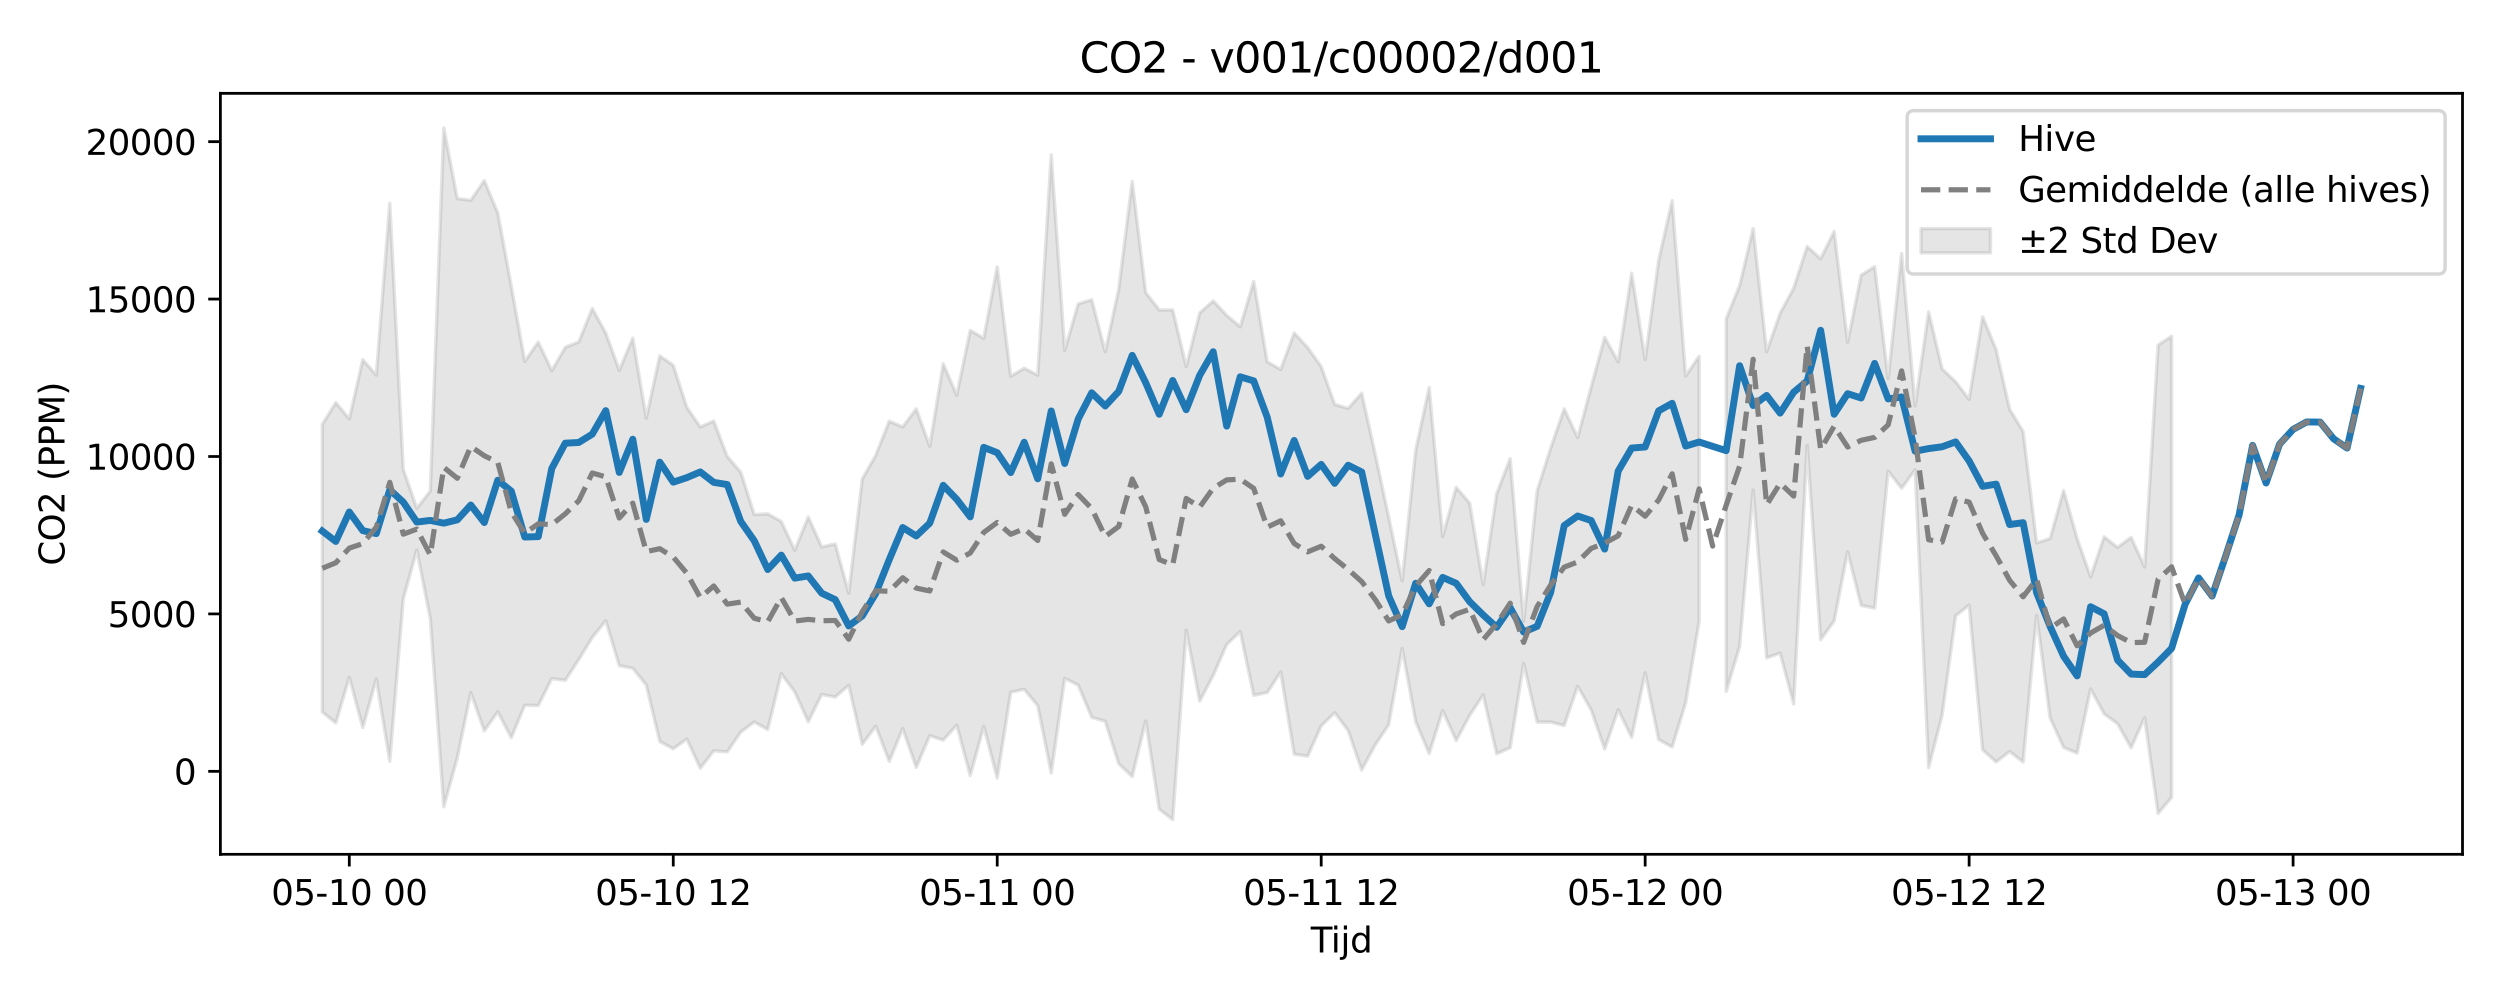 <?xml version="1.0" encoding="utf-8" standalone="no"?>
<!DOCTYPE svg PUBLIC "-//W3C//DTD SVG 1.1//EN"
  "http://www.w3.org/Graphics/SVG/1.1/DTD/svg11.dtd">
<svg xmlns:xlink="http://www.w3.org/1999/xlink" width="720pt" height="288pt" viewBox="0 0 720 288" xmlns="http://www.w3.org/2000/svg" version="1.1">
 <defs>
  <style type="text/css">*{stroke-linejoin: round; stroke-linecap: butt}</style>
 </defs>
 <g id="figure_1">
  <g id="patch_1">
   <path d="M 0 288 
L 720 288 
L 720 0 
L 0 0 
z
" style="fill: #ffffff"/>
  </g>
  <g id="axes_1">
   <g id="patch_2">
    <path d="M 63.47 246.04 
L 709.2 246.04 
L 709.2 26.88 
L 63.47 26.88 
z
" style="fill: #ffffff"/>
   </g>
   <g id="FillBetweenPolyCollection_1">
    <path d="M 92.821 122.245 
L 92.821 205.083 
L 96.709 208.207 
L 100.597 195.099 
L 104.484 209.536 
L 108.372 195.567 
L 112.259 219.257 
L 116.147 172.484 
L 120.035 158.407 
L 123.922 178.207 
L 127.81 232.361 
L 131.697 218.286 
L 135.585 199.471 
L 139.473 210.487 
L 143.36 205.017 
L 147.248 212.468 
L 151.135 203.106 
L 155.023 203.185 
L 158.911 195.447 
L 162.798 195.937 
L 166.686 189.976 
L 170.573 183.624 
L 174.461 178.768 
L 178.349 191.721 
L 182.236 192.463 
L 186.124 197.277 
L 190.011 213.544 
L 193.899 215.665 
L 197.787 212.857 
L 201.674 221.236 
L 205.562 216.265 
L 209.449 216.53 
L 213.337 210.839 
L 217.224 207.939 
L 221.112 210.115 
L 225 194.015 
L 228.887 199.264 
L 232.775 207.871 
L 236.662 200.01 
L 240.55 200.751 
L 244.438 197.375 
L 248.325 214.364 
L 252.213 209.163 
L 256.1 219.271 
L 259.988 209.851 
L 263.876 221.003 
L 267.763 211.886 
L 271.651 213.163 
L 275.538 208.86 
L 279.426 223.368 
L 283.314 209.249 
L 287.201 224.066 
L 291.089 199.365 
L 294.976 198.513 
L 298.864 203.251 
L 302.752 222.628 
L 306.639 195.365 
L 310.527 197.336 
L 314.414 206.604 
L 318.302 207.734 
L 322.19 219.959 
L 326.077 223.66 
L 329.965 207.626 
L 333.852 233.04 
L 337.74 236.078 
L 341.628 181.529 
L 345.515 201.931 
L 349.403 194.546 
L 353.29 185.602 
L 357.178 181.871 
L 361.066 200.253 
L 364.953 199.464 
L 368.841 193.571 
L 372.728 217.199 
L 376.616 217.785 
L 380.504 209.058 
L 384.391 205.268 
L 388.279 210.417 
L 392.166 221.758 
L 396.054 214.565 
L 399.942 208.74 
L 403.829 186.77 
L 407.717 207.835 
L 411.604 217.032 
L 415.492 204.704 
L 419.38 213.286 
L 423.267 206.048 
L 427.155 200.111 
L 431.042 217.102 
L 434.93 215.344 
L 438.818 191.087 
L 442.705 207.981 
L 446.593 207.966 
L 450.48 208.932 
L 454.368 197.657 
L 458.256 204.45 
L 462.143 215.707 
L 466.031 204.399 
L 469.918 212.35 
L 473.806 193.781 
L 477.694 213.014 
L 481.581 215.13 
L 485.469 202.403 
L 489.356 179.003 
L 489.356 102.608 
L 489.356 102.608 
L 485.469 108.29 
L 481.581 57.804 
L 477.694 74.961 
L 473.806 103.557 
L 469.918 78.692 
L 466.031 104.208 
L 462.143 97.157 
L 458.256 111.44 
L 454.368 126.029 
L 450.48 117.745 
L 446.593 129.04 
L 442.705 141.365 
L 438.818 178.916 
L 434.93 132.087 
L 431.042 142.21 
L 427.155 168.355 
L 423.267 144.908 
L 419.38 140.35 
L 415.492 154.51 
L 411.604 111.602 
L 407.717 129.672 
L 403.829 167.285 
L 399.942 148.924 
L 396.054 130.757 
L 392.166 113.226 
L 388.279 117.627 
L 384.391 116.474 
L 380.504 105.579 
L 376.616 100.092 
L 372.728 95.886 
L 368.841 106.397 
L 364.953 104.204 
L 361.066 81.051 
L 357.178 94.117 
L 353.29 90.829 
L 349.403 86.662 
L 345.515 90.097 
L 341.628 105.575 
L 337.74 89.247 
L 333.852 89.256 
L 329.965 84.273 
L 326.077 52.251 
L 322.19 83.271 
L 318.302 101.291 
L 314.414 86.315 
L 310.527 87.526 
L 306.639 100.869 
L 302.752 44.58 
L 298.864 108.055 
L 294.976 106.045 
L 291.089 108.369 
L 287.201 76.865 
L 283.314 97.435 
L 279.426 95.154 
L 275.538 113.8 
L 271.651 104.77 
L 267.763 128.516 
L 263.876 117.745 
L 259.988 122.935 
L 256.1 121.315 
L 252.213 131.121 
L 248.325 137.963 
L 244.438 170.825 
L 240.55 156.651 
L 236.662 157.519 
L 232.775 148.9 
L 228.887 158.468 
L 225 150.176 
L 221.112 147.989 
L 217.224 148.187 
L 213.337 135.977 
L 209.449 131.451 
L 205.562 121.26 
L 201.674 122.972 
L 197.787 117.28 
L 193.899 105.219 
L 190.011 102.502 
L 186.124 120.451 
L 182.236 97.367 
L 178.349 106.644 
L 174.461 95.911 
L 170.573 88.826 
L 166.686 98.461 
L 162.798 100.03 
L 158.911 106.748 
L 155.023 98.516 
L 151.135 104.077 
L 147.248 82.426 
L 143.36 61.318 
L 139.473 52.015 
L 135.585 57.677 
L 131.697 57.184 
L 127.81 36.842 
L 123.922 141.445 
L 120.035 146.374 
L 116.147 135.195 
L 112.259 58.552 
L 108.372 108.024 
L 104.484 103.575 
L 100.597 120.632 
L 96.709 115.945 
L 92.821 122.245 
z
" clip-path="url(#pb6e5beeb3d)" style="fill: #808080; fill-opacity: 0.2; stroke: #808080; stroke-opacity: 0.2"/>
    <path d="M 497.132 91.883 
L 497.132 199.17 
L 501.019 186.19 
L 504.907 141.128 
L 508.794 189.466 
L 512.682 188.092 
L 516.57 202.714 
L 520.457 128.236 
L 524.345 184.241 
L 528.232 178.859 
L 532.12 158.918 
L 536.008 174.359 
L 539.895 175.163 
L 543.783 135.7 
L 547.67 140.617 
L 551.558 135.306 
L 555.446 221.06 
L 559.333 205.974 
L 563.221 177.373 
L 567.108 174.248 
L 570.996 215.972 
L 574.883 219.449 
L 578.771 216.434 
L 582.659 219.458 
L 586.546 177.274 
L 590.434 206.784 
L 594.321 215.268 
L 598.209 216.918 
L 602.097 198.437 
L 605.984 205.583 
L 609.872 208.447 
L 613.759 215.383 
L 617.647 206.713 
L 621.535 234.278 
L 625.422 229.646 
L 625.422 96.851 
L 625.422 96.851 
L 621.535 99.372 
L 617.647 163.251 
L 613.759 154.756 
L 609.872 157.642 
L 605.984 154.59 
L 602.097 166.172 
L 598.209 155.062 
L 594.321 141.248 
L 590.434 155.093 
L 586.546 156.343 
L 582.659 124.278 
L 578.771 117.84 
L 574.883 100.673 
L 570.996 91.236 
L 567.108 114.99 
L 563.221 109.968 
L 559.333 106.241 
L 555.446 89.832 
L 551.558 116.894 
L 547.67 73.014 
L 543.783 109.034 
L 539.895 76.786 
L 536.008 79.249 
L 532.12 98.541 
L 528.232 66.668 
L 524.345 74.526 
L 520.457 70.989 
L 516.57 83.025 
L 512.682 90.221 
L 508.794 101.326 
L 504.907 65.823 
L 501.019 82.231 
L 497.132 91.883 
z
" clip-path="url(#pb6e5beeb3d)" style="fill: #808080; fill-opacity: 0.2; stroke: #808080; stroke-opacity: 0.2"/>
   </g>
   <g id="matplotlib.axis_1">
    <g id="xtick_1">
     <g id="line2d_1">
      <defs>
       <path id="m512de972ad" d="M 0 0 
L 0 3.5 
" style="stroke: #000000; stroke-width: 0.8"/>
      </defs>
      <g>
       <use xlink:href="#m512de972ad" x="100.597" y="246.04" style="stroke: #000000; stroke-width: 0.8"/>
      </g>
     </g>
     <g id="text_1">
      <!-- 05-10 00 -->
      <g transform="translate(78.116 260.638) scale(0.1 -0.1)">
       <defs>
        <path id="DejaVuSans-30" d="M 2034 4250 
Q 1547 4250 1301 3770 
Q 1056 3291 1056 2328 
Q 1056 1369 1301 889 
Q 1547 409 2034 409 
Q 2525 409 2770 889 
Q 3016 1369 3016 2328 
Q 3016 3291 2770 3770 
Q 2525 4250 2034 4250 
z
M 2034 4750 
Q 2819 4750 3233 4129 
Q 3647 3509 3647 2328 
Q 3647 1150 3233 529 
Q 2819 -91 2034 -91 
Q 1250 -91 836 529 
Q 422 1150 422 2328 
Q 422 3509 836 4129 
Q 1250 4750 2034 4750 
z
" transform="scale(0.016)"/>
        <path id="DejaVuSans-35" d="M 691 4666 
L 3169 4666 
L 3169 4134 
L 1269 4134 
L 1269 2991 
Q 1406 3038 1543 3061 
Q 1681 3084 1819 3084 
Q 2600 3084 3056 2656 
Q 3513 2228 3513 1497 
Q 3513 744 3044 326 
Q 2575 -91 1722 -91 
Q 1428 -91 1123 -41 
Q 819 9 494 109 
L 494 744 
Q 775 591 1075 516 
Q 1375 441 1709 441 
Q 2250 441 2565 725 
Q 2881 1009 2881 1497 
Q 2881 1984 2565 2268 
Q 2250 2553 1709 2553 
Q 1456 2553 1204 2497 
Q 953 2441 691 2322 
L 691 4666 
z
" transform="scale(0.016)"/>
        <path id="DejaVuSans-2d" d="M 313 2009 
L 1997 2009 
L 1997 1497 
L 313 1497 
L 313 2009 
z
" transform="scale(0.016)"/>
        <path id="DejaVuSans-31" d="M 794 531 
L 1825 531 
L 1825 4091 
L 703 3866 
L 703 4441 
L 1819 4666 
L 2450 4666 
L 2450 531 
L 3481 531 
L 3481 0 
L 794 0 
L 794 531 
z
" transform="scale(0.016)"/>
        <path id="DejaVuSans-20" transform="scale(0.016)"/>
       </defs>
       <use xlink:href="#DejaVuSans-30"/>
       <use xlink:href="#DejaVuSans-35" transform="translate(63.623 0)"/>
       <use xlink:href="#DejaVuSans-2d" transform="translate(127.246 0)"/>
       <use xlink:href="#DejaVuSans-31" transform="translate(163.33 0)"/>
       <use xlink:href="#DejaVuSans-30" transform="translate(226.953 0)"/>
       <use xlink:href="#DejaVuSans-20" transform="translate(290.576 0)"/>
       <use xlink:href="#DejaVuSans-30" transform="translate(322.363 0)"/>
       <use xlink:href="#DejaVuSans-30" transform="translate(385.986 0)"/>
      </g>
     </g>
    </g>
    <g id="xtick_2">
     <g id="line2d_2">
      <g>
       <use xlink:href="#m512de972ad" x="193.899" y="246.04" style="stroke: #000000; stroke-width: 0.8"/>
      </g>
     </g>
     <g id="text_2">
      <!-- 05-10 12 -->
      <g transform="translate(171.418 260.638) scale(0.1 -0.1)">
       <defs>
        <path id="DejaVuSans-32" d="M 1228 531 
L 3431 531 
L 3431 0 
L 469 0 
L 469 531 
Q 828 903 1448 1529 
Q 2069 2156 2228 2338 
Q 2531 2678 2651 2914 
Q 2772 3150 2772 3378 
Q 2772 3750 2511 3984 
Q 2250 4219 1831 4219 
Q 1534 4219 1204 4116 
Q 875 4013 500 3803 
L 500 4441 
Q 881 4594 1212 4672 
Q 1544 4750 1819 4750 
Q 2544 4750 2975 4387 
Q 3406 4025 3406 3419 
Q 3406 3131 3298 2873 
Q 3191 2616 2906 2266 
Q 2828 2175 2409 1742 
Q 1991 1309 1228 531 
z
" transform="scale(0.016)"/>
       </defs>
       <use xlink:href="#DejaVuSans-30"/>
       <use xlink:href="#DejaVuSans-35" transform="translate(63.623 0)"/>
       <use xlink:href="#DejaVuSans-2d" transform="translate(127.246 0)"/>
       <use xlink:href="#DejaVuSans-31" transform="translate(163.33 0)"/>
       <use xlink:href="#DejaVuSans-30" transform="translate(226.953 0)"/>
       <use xlink:href="#DejaVuSans-20" transform="translate(290.576 0)"/>
       <use xlink:href="#DejaVuSans-31" transform="translate(322.363 0)"/>
       <use xlink:href="#DejaVuSans-32" transform="translate(385.986 0)"/>
      </g>
     </g>
    </g>
    <g id="xtick_3">
     <g id="line2d_3">
      <g>
       <use xlink:href="#m512de972ad" x="287.201" y="246.04" style="stroke: #000000; stroke-width: 0.8"/>
      </g>
     </g>
     <g id="text_3">
      <!-- 05-11 00 -->
      <g transform="translate(264.721 260.638) scale(0.1 -0.1)">
       <use xlink:href="#DejaVuSans-30"/>
       <use xlink:href="#DejaVuSans-35" transform="translate(63.623 0)"/>
       <use xlink:href="#DejaVuSans-2d" transform="translate(127.246 0)"/>
       <use xlink:href="#DejaVuSans-31" transform="translate(163.33 0)"/>
       <use xlink:href="#DejaVuSans-31" transform="translate(226.953 0)"/>
       <use xlink:href="#DejaVuSans-20" transform="translate(290.576 0)"/>
       <use xlink:href="#DejaVuSans-30" transform="translate(322.363 0)"/>
       <use xlink:href="#DejaVuSans-30" transform="translate(385.986 0)"/>
      </g>
     </g>
    </g>
    <g id="xtick_4">
     <g id="line2d_4">
      <g>
       <use xlink:href="#m512de972ad" x="380.504" y="246.04" style="stroke: #000000; stroke-width: 0.8"/>
      </g>
     </g>
     <g id="text_4">
      <!-- 05-11 12 -->
      <g transform="translate(358.023 260.638) scale(0.1 -0.1)">
       <use xlink:href="#DejaVuSans-30"/>
       <use xlink:href="#DejaVuSans-35" transform="translate(63.623 0)"/>
       <use xlink:href="#DejaVuSans-2d" transform="translate(127.246 0)"/>
       <use xlink:href="#DejaVuSans-31" transform="translate(163.33 0)"/>
       <use xlink:href="#DejaVuSans-31" transform="translate(226.953 0)"/>
       <use xlink:href="#DejaVuSans-20" transform="translate(290.576 0)"/>
       <use xlink:href="#DejaVuSans-31" transform="translate(322.363 0)"/>
       <use xlink:href="#DejaVuSans-32" transform="translate(385.986 0)"/>
      </g>
     </g>
    </g>
    <g id="xtick_5">
     <g id="line2d_5">
      <g>
       <use xlink:href="#m512de972ad" x="473.806" y="246.04" style="stroke: #000000; stroke-width: 0.8"/>
      </g>
     </g>
     <g id="text_5">
      <!-- 05-12 00 -->
      <g transform="translate(451.325 260.638) scale(0.1 -0.1)">
       <use xlink:href="#DejaVuSans-30"/>
       <use xlink:href="#DejaVuSans-35" transform="translate(63.623 0)"/>
       <use xlink:href="#DejaVuSans-2d" transform="translate(127.246 0)"/>
       <use xlink:href="#DejaVuSans-31" transform="translate(163.33 0)"/>
       <use xlink:href="#DejaVuSans-32" transform="translate(226.953 0)"/>
       <use xlink:href="#DejaVuSans-20" transform="translate(290.576 0)"/>
       <use xlink:href="#DejaVuSans-30" transform="translate(322.363 0)"/>
       <use xlink:href="#DejaVuSans-30" transform="translate(385.986 0)"/>
      </g>
     </g>
    </g>
    <g id="xtick_6">
     <g id="line2d_6">
      <g>
       <use xlink:href="#m512de972ad" x="567.108" y="246.04" style="stroke: #000000; stroke-width: 0.8"/>
      </g>
     </g>
     <g id="text_6">
      <!-- 05-12 12 -->
      <g transform="translate(544.628 260.638) scale(0.1 -0.1)">
       <use xlink:href="#DejaVuSans-30"/>
       <use xlink:href="#DejaVuSans-35" transform="translate(63.623 0)"/>
       <use xlink:href="#DejaVuSans-2d" transform="translate(127.246 0)"/>
       <use xlink:href="#DejaVuSans-31" transform="translate(163.33 0)"/>
       <use xlink:href="#DejaVuSans-32" transform="translate(226.953 0)"/>
       <use xlink:href="#DejaVuSans-20" transform="translate(290.576 0)"/>
       <use xlink:href="#DejaVuSans-31" transform="translate(322.363 0)"/>
       <use xlink:href="#DejaVuSans-32" transform="translate(385.986 0)"/>
      </g>
     </g>
    </g>
    <g id="xtick_7">
     <g id="line2d_7">
      <g>
       <use xlink:href="#m512de972ad" x="660.411" y="246.04" style="stroke: #000000; stroke-width: 0.8"/>
      </g>
     </g>
     <g id="text_7">
      <!-- 05-13 00 -->
      <g transform="translate(637.93 260.638) scale(0.1 -0.1)">
       <defs>
        <path id="DejaVuSans-33" d="M 2597 2516 
Q 3050 2419 3304 2112 
Q 3559 1806 3559 1356 
Q 3559 666 3084 287 
Q 2609 -91 1734 -91 
Q 1441 -91 1130 -33 
Q 819 25 488 141 
L 488 750 
Q 750 597 1062 519 
Q 1375 441 1716 441 
Q 2309 441 2620 675 
Q 2931 909 2931 1356 
Q 2931 1769 2642 2001 
Q 2353 2234 1838 2234 
L 1294 2234 
L 1294 2753 
L 1863 2753 
Q 2328 2753 2575 2939 
Q 2822 3125 2822 3475 
Q 2822 3834 2567 4026 
Q 2313 4219 1838 4219 
Q 1578 4219 1281 4162 
Q 984 4106 628 3988 
L 628 4550 
Q 988 4650 1302 4700 
Q 1616 4750 1894 4750 
Q 2613 4750 3031 4423 
Q 3450 4097 3450 3541 
Q 3450 3153 3228 2886 
Q 3006 2619 2597 2516 
z
" transform="scale(0.016)"/>
       </defs>
       <use xlink:href="#DejaVuSans-30"/>
       <use xlink:href="#DejaVuSans-35" transform="translate(63.623 0)"/>
       <use xlink:href="#DejaVuSans-2d" transform="translate(127.246 0)"/>
       <use xlink:href="#DejaVuSans-31" transform="translate(163.33 0)"/>
       <use xlink:href="#DejaVuSans-33" transform="translate(226.953 0)"/>
       <use xlink:href="#DejaVuSans-20" transform="translate(290.576 0)"/>
       <use xlink:href="#DejaVuSans-30" transform="translate(322.363 0)"/>
       <use xlink:href="#DejaVuSans-30" transform="translate(385.986 0)"/>
      </g>
     </g>
    </g>
    <g id="text_8">
     <!-- Tijd -->
     <g transform="translate(377.485 274.317) scale(0.1 -0.1)">
      <defs>
       <path id="DejaVuSans-54" d="M -19 4666 
L 3928 4666 
L 3928 4134 
L 2272 4134 
L 2272 0 
L 1638 0 
L 1638 4134 
L -19 4134 
L -19 4666 
z
" transform="scale(0.016)"/>
       <path id="DejaVuSans-69" d="M 603 3500 
L 1178 3500 
L 1178 0 
L 603 0 
L 603 3500 
z
M 603 4863 
L 1178 4863 
L 1178 4134 
L 603 4134 
L 603 4863 
z
" transform="scale(0.016)"/>
       <path id="DejaVuSans-6a" d="M 603 3500 
L 1178 3500 
L 1178 -63 
Q 1178 -731 923 -1031 
Q 669 -1331 103 -1331 
L -116 -1331 
L -116 -844 
L 38 -844 
Q 366 -844 484 -692 
Q 603 -541 603 -63 
L 603 3500 
z
M 603 4863 
L 1178 4863 
L 1178 4134 
L 603 4134 
L 603 4863 
z
" transform="scale(0.016)"/>
       <path id="DejaVuSans-64" d="M 2906 2969 
L 2906 4863 
L 3481 4863 
L 3481 0 
L 2906 0 
L 2906 525 
Q 2725 213 2448 61 
Q 2172 -91 1784 -91 
Q 1150 -91 751 415 
Q 353 922 353 1747 
Q 353 2572 751 3078 
Q 1150 3584 1784 3584 
Q 2172 3584 2448 3432 
Q 2725 3281 2906 2969 
z
M 947 1747 
Q 947 1113 1208 752 
Q 1469 391 1925 391 
Q 2381 391 2643 752 
Q 2906 1113 2906 1747 
Q 2906 2381 2643 2742 
Q 2381 3103 1925 3103 
Q 1469 3103 1208 2742 
Q 947 2381 947 1747 
z
" transform="scale(0.016)"/>
      </defs>
      <use xlink:href="#DejaVuSans-54"/>
      <use xlink:href="#DejaVuSans-69" transform="translate(57.959 0)"/>
      <use xlink:href="#DejaVuSans-6a" transform="translate(85.742 0)"/>
      <use xlink:href="#DejaVuSans-64" transform="translate(113.525 0)"/>
     </g>
    </g>
   </g>
   <g id="matplotlib.axis_2">
    <g id="ytick_1">
     <g id="line2d_8">
      <defs>
       <path id="mbb9ae571c7" d="M 0 0 
L -3.5 0 
" style="stroke: #000000; stroke-width: 0.8"/>
      </defs>
      <g>
       <use xlink:href="#mbb9ae571c7" x="63.47" y="222.138" style="stroke: #000000; stroke-width: 0.8"/>
      </g>
     </g>
     <g id="text_9">
      <!-- 0 -->
      <g transform="translate(50.108 225.937) scale(0.1 -0.1)">
       <use xlink:href="#DejaVuSans-30"/>
      </g>
     </g>
    </g>
    <g id="ytick_2">
     <g id="line2d_9">
      <g>
       <use xlink:href="#mbb9ae571c7" x="63.47" y="176.804" style="stroke: #000000; stroke-width: 0.8"/>
      </g>
     </g>
     <g id="text_10">
      <!-- 5000 -->
      <g transform="translate(31.02 180.604) scale(0.1 -0.1)">
       <use xlink:href="#DejaVuSans-35"/>
       <use xlink:href="#DejaVuSans-30" transform="translate(63.623 0)"/>
       <use xlink:href="#DejaVuSans-30" transform="translate(127.246 0)"/>
       <use xlink:href="#DejaVuSans-30" transform="translate(190.869 0)"/>
      </g>
     </g>
    </g>
    <g id="ytick_3">
     <g id="line2d_10">
      <g>
       <use xlink:href="#mbb9ae571c7" x="63.47" y="131.471" style="stroke: #000000; stroke-width: 0.8"/>
      </g>
     </g>
     <g id="text_11">
      <!-- 10000 -->
      <g transform="translate(24.657 135.27) scale(0.1 -0.1)">
       <use xlink:href="#DejaVuSans-31"/>
       <use xlink:href="#DejaVuSans-30" transform="translate(63.623 0)"/>
       <use xlink:href="#DejaVuSans-30" transform="translate(127.246 0)"/>
       <use xlink:href="#DejaVuSans-30" transform="translate(190.869 0)"/>
       <use xlink:href="#DejaVuSans-30" transform="translate(254.492 0)"/>
      </g>
     </g>
    </g>
    <g id="ytick_4">
     <g id="line2d_11">
      <g>
       <use xlink:href="#mbb9ae571c7" x="63.47" y="86.138" style="stroke: #000000; stroke-width: 0.8"/>
      </g>
     </g>
     <g id="text_12">
      <!-- 15000 -->
      <g transform="translate(24.657 89.937) scale(0.1 -0.1)">
       <use xlink:href="#DejaVuSans-31"/>
       <use xlink:href="#DejaVuSans-35" transform="translate(63.623 0)"/>
       <use xlink:href="#DejaVuSans-30" transform="translate(127.246 0)"/>
       <use xlink:href="#DejaVuSans-30" transform="translate(190.869 0)"/>
       <use xlink:href="#DejaVuSans-30" transform="translate(254.492 0)"/>
      </g>
     </g>
    </g>
    <g id="ytick_5">
     <g id="line2d_12">
      <g>
       <use xlink:href="#mbb9ae571c7" x="63.47" y="40.805" style="stroke: #000000; stroke-width: 0.8"/>
      </g>
     </g>
     <g id="text_13">
      <!-- 20000 -->
      <g transform="translate(24.657 44.604) scale(0.1 -0.1)">
       <use xlink:href="#DejaVuSans-32"/>
       <use xlink:href="#DejaVuSans-30" transform="translate(63.623 0)"/>
       <use xlink:href="#DejaVuSans-30" transform="translate(127.246 0)"/>
       <use xlink:href="#DejaVuSans-30" transform="translate(190.869 0)"/>
       <use xlink:href="#DejaVuSans-30" transform="translate(254.492 0)"/>
      </g>
     </g>
    </g>
    <g id="text_14">
     <!-- CO2 (PPM) -->
     <g transform="translate(18.578 162.903) rotate(-90) scale(0.1 -0.1)">
      <defs>
       <path id="DejaVuSans-43" d="M 4122 4306 
L 4122 3641 
Q 3803 3938 3442 4084 
Q 3081 4231 2675 4231 
Q 1875 4231 1450 3742 
Q 1025 3253 1025 2328 
Q 1025 1406 1450 917 
Q 1875 428 2675 428 
Q 3081 428 3442 575 
Q 3803 722 4122 1019 
L 4122 359 
Q 3791 134 3420 21 
Q 3050 -91 2638 -91 
Q 1578 -91 968 557 
Q 359 1206 359 2328 
Q 359 3453 968 4101 
Q 1578 4750 2638 4750 
Q 3056 4750 3426 4639 
Q 3797 4528 4122 4306 
z
" transform="scale(0.016)"/>
       <path id="DejaVuSans-4f" d="M 2522 4238 
Q 1834 4238 1429 3725 
Q 1025 3213 1025 2328 
Q 1025 1447 1429 934 
Q 1834 422 2522 422 
Q 3209 422 3611 934 
Q 4013 1447 4013 2328 
Q 4013 3213 3611 3725 
Q 3209 4238 2522 4238 
z
M 2522 4750 
Q 3503 4750 4090 4092 
Q 4678 3434 4678 2328 
Q 4678 1225 4090 567 
Q 3503 -91 2522 -91 
Q 1538 -91 948 565 
Q 359 1222 359 2328 
Q 359 3434 948 4092 
Q 1538 4750 2522 4750 
z
" transform="scale(0.016)"/>
       <path id="DejaVuSans-28" d="M 1984 4856 
Q 1566 4138 1362 3434 
Q 1159 2731 1159 2009 
Q 1159 1288 1364 580 
Q 1569 -128 1984 -844 
L 1484 -844 
Q 1016 -109 783 600 
Q 550 1309 550 2009 
Q 550 2706 781 3412 
Q 1013 4119 1484 4856 
L 1984 4856 
z
" transform="scale(0.016)"/>
       <path id="DejaVuSans-50" d="M 1259 4147 
L 1259 2394 
L 2053 2394 
Q 2494 2394 2734 2622 
Q 2975 2850 2975 3272 
Q 2975 3691 2734 3919 
Q 2494 4147 2053 4147 
L 1259 4147 
z
M 628 4666 
L 2053 4666 
Q 2838 4666 3239 4311 
Q 3641 3956 3641 3272 
Q 3641 2581 3239 2228 
Q 2838 1875 2053 1875 
L 1259 1875 
L 1259 0 
L 628 0 
L 628 4666 
z
" transform="scale(0.016)"/>
       <path id="DejaVuSans-4d" d="M 628 4666 
L 1569 4666 
L 2759 1491 
L 3956 4666 
L 4897 4666 
L 4897 0 
L 4281 0 
L 4281 4097 
L 3078 897 
L 2444 897 
L 1241 4097 
L 1241 0 
L 628 0 
L 628 4666 
z
" transform="scale(0.016)"/>
       <path id="DejaVuSans-29" d="M 513 4856 
L 1013 4856 
Q 1481 4119 1714 3412 
Q 1947 2706 1947 2009 
Q 1947 1309 1714 600 
Q 1481 -109 1013 -844 
L 513 -844 
Q 928 -128 1133 580 
Q 1338 1288 1338 2009 
Q 1338 2731 1133 3434 
Q 928 4138 513 4856 
z
" transform="scale(0.016)"/>
      </defs>
      <use xlink:href="#DejaVuSans-43"/>
      <use xlink:href="#DejaVuSans-4f" transform="translate(69.824 0)"/>
      <use xlink:href="#DejaVuSans-32" transform="translate(148.535 0)"/>
      <use xlink:href="#DejaVuSans-20" transform="translate(212.158 0)"/>
      <use xlink:href="#DejaVuSans-28" transform="translate(243.945 0)"/>
      <use xlink:href="#DejaVuSans-50" transform="translate(282.959 0)"/>
      <use xlink:href="#DejaVuSans-50" transform="translate(343.262 0)"/>
      <use xlink:href="#DejaVuSans-4d" transform="translate(403.564 0)"/>
      <use xlink:href="#DejaVuSans-29" transform="translate(489.844 0)"/>
     </g>
    </g>
   </g>
   <g id="line2d_13">
    <path d="M 92.821 152.95 
L 96.709 155.933 
L 100.597 147.459 
L 104.484 152.823 
L 108.372 153.675 
L 112.259 141.058 
L 116.147 144.618 
L 120.035 150.348 
L 123.922 149.886 
L 127.81 150.67 
L 131.697 149.719 
L 135.585 145.455 
L 139.473 150.481 
L 143.36 138.307 
L 147.248 141.454 
L 151.135 154.661 
L 155.023 154.546 
L 158.911 134.926 
L 162.798 127.636 
L 166.686 127.432 
L 170.573 125.028 
L 174.461 118.273 
L 178.349 136.054 
L 182.236 126.506 
L 186.124 149.589 
L 190.011 133.106 
L 193.899 138.863 
L 197.787 137.57 
L 201.674 135.917 
L 205.562 138.921 
L 209.449 139.55 
L 213.337 150.173 
L 217.224 155.743 
L 221.112 164.023 
L 225 159.877 
L 228.887 166.499 
L 232.775 165.87 
L 236.662 170.845 
L 240.55 172.694 
L 244.438 180.271 
L 248.325 177.379 
L 252.213 170.92 
L 256.1 161.18 
L 259.988 151.932 
L 263.876 154.355 
L 267.763 150.671 
L 271.651 139.776 
L 275.538 143.799 
L 279.426 148.858 
L 283.314 128.836 
L 287.201 130.377 
L 291.089 136.092 
L 294.976 127.376 
L 298.864 137.89 
L 302.752 118.358 
L 306.639 133.484 
L 310.527 120.67 
L 314.414 113.129 
L 318.302 116.925 
L 322.19 112.733 
L 326.077 102.349 
L 329.965 110.233 
L 333.852 119.304 
L 337.74 109.584 
L 341.628 117.994 
L 345.515 108.093 
L 349.403 101.303 
L 353.29 122.717 
L 357.178 108.523 
L 361.066 109.699 
L 364.953 120.147 
L 368.841 136.503 
L 372.728 126.853 
L 376.616 137.188 
L 380.504 133.747 
L 384.391 139.2 
L 388.279 133.983 
L 392.166 135.938 
L 399.942 171.615 
L 403.829 180.472 
L 407.717 167.989 
L 411.604 173.897 
L 415.492 166.301 
L 419.38 167.992 
L 423.267 173.283 
L 427.155 177.11 
L 431.042 180.655 
L 434.93 175.033 
L 438.818 182.03 
L 442.705 180.377 
L 446.593 170.591 
L 450.48 151.372 
L 454.368 148.607 
L 458.256 149.913 
L 462.143 158.136 
L 466.031 135.672 
L 469.918 129.041 
L 473.806 128.73 
L 477.694 118.321 
L 481.581 116.155 
L 485.469 128.464 
L 489.356 127.3 
L 497.132 129.789 
L 501.019 105.332 
L 504.907 116.788 
L 508.794 113.888 
L 512.682 118.971 
L 516.57 112.962 
L 520.457 109.732 
L 524.345 95.132 
L 528.232 119.298 
L 532.12 113.388 
L 536.008 114.621 
L 539.895 104.652 
L 543.783 114.888 
L 547.67 114.326 
L 551.558 129.945 
L 555.446 129.192 
L 559.333 128.67 
L 563.221 127.269 
L 567.108 132.74 
L 570.996 140.062 
L 574.883 139.432 
L 578.771 151.064 
L 582.659 150.535 
L 586.546 170.684 
L 590.434 180.436 
L 594.321 188.999 
L 598.209 194.657 
L 602.097 174.742 
L 605.984 176.774 
L 609.872 190.108 
L 613.759 194.137 
L 617.647 194.294 
L 621.535 190.673 
L 625.422 186.723 
L 629.31 174.048 
L 633.197 166.447 
L 637.085 171.67 
L 640.973 160.194 
L 644.86 148.302 
L 648.748 128.271 
L 652.635 139.099 
L 656.523 127.893 
L 660.411 123.659 
L 664.298 121.522 
L 668.186 121.558 
L 672.073 126.364 
L 675.961 129.041 
L 679.849 111.863 
L 679.849 111.863 
" clip-path="url(#pb6e5beeb3d)" style="fill: none; stroke: #1f77b4; stroke-width: 2; stroke-linecap: square"/>
   </g>
   <g id="line2d_14">
    <path d="M 92.821 163.664 
L 96.709 162.076 
L 100.597 157.865 
L 104.484 156.556 
L 108.372 151.796 
L 112.259 138.904 
L 116.147 153.84 
L 120.035 152.391 
L 123.922 159.826 
L 127.81 134.601 
L 131.697 137.735 
L 135.585 128.574 
L 139.473 131.251 
L 143.36 133.168 
L 147.248 147.447 
L 151.135 153.591 
L 155.023 150.85 
L 158.911 151.097 
L 162.798 147.984 
L 166.686 144.219 
L 170.573 136.225 
L 174.461 137.34 
L 178.349 149.183 
L 182.236 144.915 
L 186.124 158.864 
L 190.011 158.023 
L 193.899 160.442 
L 197.787 165.069 
L 201.674 172.104 
L 205.562 168.763 
L 209.449 173.99 
L 213.337 173.408 
L 217.224 178.063 
L 221.112 179.052 
L 225 172.095 
L 228.887 178.866 
L 232.775 178.386 
L 236.662 178.765 
L 240.55 178.701 
L 244.438 184.1 
L 248.325 176.164 
L 252.213 170.142 
L 256.1 170.293 
L 259.988 166.393 
L 263.876 169.374 
L 267.763 170.201 
L 271.651 158.967 
L 275.538 161.33 
L 279.426 159.261 
L 283.314 153.342 
L 287.201 150.466 
L 291.089 153.867 
L 294.976 152.279 
L 298.864 155.653 
L 302.752 133.604 
L 306.639 148.117 
L 310.527 142.431 
L 314.414 146.46 
L 318.302 154.513 
L 322.19 151.615 
L 326.077 137.956 
L 329.965 145.95 
L 333.852 161.148 
L 337.74 162.663 
L 341.628 143.552 
L 345.515 146.014 
L 349.403 140.604 
L 353.29 138.215 
L 357.178 137.994 
L 361.066 140.652 
L 364.953 151.834 
L 368.841 149.984 
L 372.728 156.542 
L 376.616 158.939 
L 380.504 157.319 
L 384.391 160.871 
L 388.279 164.022 
L 392.166 167.492 
L 396.054 172.661 
L 399.942 178.832 
L 403.829 177.027 
L 407.717 168.754 
L 411.604 164.317 
L 415.492 179.607 
L 419.38 176.818 
L 423.267 175.478 
L 427.155 184.233 
L 431.042 179.656 
L 434.93 173.716 
L 438.818 185.002 
L 442.705 174.673 
L 446.593 168.503 
L 450.48 163.338 
L 454.368 161.843 
L 458.256 157.945 
L 462.143 156.432 
L 466.031 154.303 
L 469.918 145.521 
L 473.806 148.669 
L 477.694 143.988 
L 481.581 136.467 
L 485.469 155.347 
L 489.356 140.805 
L 493.244 157.266 
L 497.132 145.527 
L 501.019 134.211 
L 504.907 103.476 
L 508.794 145.396 
L 512.682 139.156 
L 516.57 142.869 
L 520.457 99.612 
L 524.345 129.384 
L 528.232 122.763 
L 532.12 128.73 
L 536.008 126.804 
L 539.895 125.974 
L 543.783 122.367 
L 547.67 106.816 
L 551.558 126.1 
L 555.446 155.446 
L 559.333 156.107 
L 563.221 143.67 
L 567.108 144.619 
L 570.996 153.604 
L 574.883 160.061 
L 578.771 167.137 
L 582.659 171.868 
L 586.546 166.808 
L 590.434 180.938 
L 594.321 178.258 
L 598.209 185.99 
L 602.097 182.305 
L 605.984 180.087 
L 609.872 183.044 
L 613.759 185.069 
L 617.647 184.982 
L 621.535 166.825 
L 625.422 163.248 
L 629.31 174.048 
L 633.197 166.447 
L 637.085 171.67 
L 640.973 160.194 
L 644.86 148.302 
L 648.748 128.271 
L 652.635 139.099 
L 656.523 127.893 
L 660.411 123.659 
L 664.298 121.522 
L 668.186 121.558 
L 672.073 126.364 
L 675.961 129.041 
L 679.849 111.863 
L 679.849 111.863 
" clip-path="url(#pb6e5beeb3d)" style="fill: none; stroke-dasharray: 5.55,2.4; stroke-dashoffset: 0; stroke: #808080; stroke-width: 1.5"/>
   </g>
   <g id="patch_3">
    <path d="M 63.47 246.04 
L 63.47 26.88 
" style="fill: none; stroke: #000000; stroke-width: 0.8; stroke-linejoin: miter; stroke-linecap: square"/>
   </g>
   <g id="patch_4">
    <path d="M 709.2 246.04 
L 709.2 26.88 
" style="fill: none; stroke: #000000; stroke-width: 0.8; stroke-linejoin: miter; stroke-linecap: square"/>
   </g>
   <g id="patch_5">
    <path d="M 63.47 246.04 
L 709.2 246.04 
" style="fill: none; stroke: #000000; stroke-width: 0.8; stroke-linejoin: miter; stroke-linecap: square"/>
   </g>
   <g id="patch_6">
    <path d="M 63.47 26.88 
L 709.2 26.88 
" style="fill: none; stroke: #000000; stroke-width: 0.8; stroke-linejoin: miter; stroke-linecap: square"/>
   </g>
   <g id="text_15">
    <!-- CO2 - v001/c00002/d001 -->
    <g transform="translate(310.932 20.88) scale(0.12 -0.12)">
     <defs>
      <path id="DejaVuSans-76" d="M 191 3500 
L 800 3500 
L 1894 563 
L 2988 3500 
L 3597 3500 
L 2284 0 
L 1503 0 
L 191 3500 
z
" transform="scale(0.016)"/>
      <path id="DejaVuSans-2f" d="M 1625 4666 
L 2156 4666 
L 531 -594 
L 0 -594 
L 1625 4666 
z
" transform="scale(0.016)"/>
      <path id="DejaVuSans-63" d="M 3122 3366 
L 3122 2828 
Q 2878 2963 2633 3030 
Q 2388 3097 2138 3097 
Q 1578 3097 1268 2742 
Q 959 2388 959 1747 
Q 959 1106 1268 751 
Q 1578 397 2138 397 
Q 2388 397 2633 464 
Q 2878 531 3122 666 
L 3122 134 
Q 2881 22 2623 -34 
Q 2366 -91 2075 -91 
Q 1284 -91 818 406 
Q 353 903 353 1747 
Q 353 2603 823 3093 
Q 1294 3584 2113 3584 
Q 2378 3584 2631 3529 
Q 2884 3475 3122 3366 
z
" transform="scale(0.016)"/>
     </defs>
     <use xlink:href="#DejaVuSans-43"/>
     <use xlink:href="#DejaVuSans-4f" transform="translate(69.824 0)"/>
     <use xlink:href="#DejaVuSans-32" transform="translate(148.535 0)"/>
     <use xlink:href="#DejaVuSans-20" transform="translate(212.158 0)"/>
     <use xlink:href="#DejaVuSans-2d" transform="translate(243.945 0)"/>
     <use xlink:href="#DejaVuSans-20" transform="translate(280.029 0)"/>
     <use xlink:href="#DejaVuSans-76" transform="translate(311.816 0)"/>
     <use xlink:href="#DejaVuSans-30" transform="translate(370.996 0)"/>
     <use xlink:href="#DejaVuSans-30" transform="translate(434.619 0)"/>
     <use xlink:href="#DejaVuSans-31" transform="translate(498.242 0)"/>
     <use xlink:href="#DejaVuSans-2f" transform="translate(561.865 0)"/>
     <use xlink:href="#DejaVuSans-63" transform="translate(595.557 0)"/>
     <use xlink:href="#DejaVuSans-30" transform="translate(650.537 0)"/>
     <use xlink:href="#DejaVuSans-30" transform="translate(714.16 0)"/>
     <use xlink:href="#DejaVuSans-30" transform="translate(777.783 0)"/>
     <use xlink:href="#DejaVuSans-30" transform="translate(841.406 0)"/>
     <use xlink:href="#DejaVuSans-32" transform="translate(905.029 0)"/>
     <use xlink:href="#DejaVuSans-2f" transform="translate(968.652 0)"/>
     <use xlink:href="#DejaVuSans-64" transform="translate(1002.344 0)"/>
     <use xlink:href="#DejaVuSans-30" transform="translate(1065.82 0)"/>
     <use xlink:href="#DejaVuSans-30" transform="translate(1129.443 0)"/>
     <use xlink:href="#DejaVuSans-31" transform="translate(1193.066 0)"/>
    </g>
   </g>
   <g id="legend_1">
    <g id="patch_7">
     <path d="M 551.256 78.914 
L 702.2 78.914 
Q 704.2 78.914 704.2 76.914 
L 704.2 33.88 
Q 704.2 31.88 702.2 31.88 
L 551.256 31.88 
Q 549.256 31.88 549.256 33.88 
L 549.256 76.914 
Q 549.256 78.914 551.256 78.914 
z
" style="fill: #ffffff; opacity: 0.8; stroke: #cccccc; stroke-linejoin: miter"/>
    </g>
    <g id="line2d_15">
     <path d="M 553.256 39.978 
L 563.256 39.978 
L 573.256 39.978 
" style="fill: none; stroke: #1f77b4; stroke-width: 2; stroke-linecap: square"/>
    </g>
    <g id="text_16">
     <!-- Hive -->
     <g transform="translate(581.256 43.478) scale(0.1 -0.1)">
      <defs>
       <path id="DejaVuSans-48" d="M 628 4666 
L 1259 4666 
L 1259 2753 
L 3553 2753 
L 3553 4666 
L 4184 4666 
L 4184 0 
L 3553 0 
L 3553 2222 
L 1259 2222 
L 1259 0 
L 628 0 
L 628 4666 
z
" transform="scale(0.016)"/>
       <path id="DejaVuSans-65" d="M 3597 1894 
L 3597 1613 
L 953 1613 
Q 991 1019 1311 708 
Q 1631 397 2203 397 
Q 2534 397 2845 478 
Q 3156 559 3463 722 
L 3463 178 
Q 3153 47 2828 -22 
Q 2503 -91 2169 -91 
Q 1331 -91 842 396 
Q 353 884 353 1716 
Q 353 2575 817 3079 
Q 1281 3584 2069 3584 
Q 2775 3584 3186 3129 
Q 3597 2675 3597 1894 
z
M 3022 2063 
Q 3016 2534 2758 2815 
Q 2500 3097 2075 3097 
Q 1594 3097 1305 2825 
Q 1016 2553 972 2059 
L 3022 2063 
z
" transform="scale(0.016)"/>
      </defs>
      <use xlink:href="#DejaVuSans-48"/>
      <use xlink:href="#DejaVuSans-69" transform="translate(75.195 0)"/>
      <use xlink:href="#DejaVuSans-76" transform="translate(102.979 0)"/>
      <use xlink:href="#DejaVuSans-65" transform="translate(162.158 0)"/>
     </g>
    </g>
    <g id="line2d_16">
     <path d="M 553.256 54.657 
L 563.256 54.657 
L 573.256 54.657 
" style="fill: none; stroke-dasharray: 5.55,2.4; stroke-dashoffset: 0; stroke: #808080; stroke-width: 1.5"/>
    </g>
    <g id="text_17">
     <!-- Gemiddelde (alle hives) -->
     <g transform="translate(581.256 58.157) scale(0.1 -0.1)">
      <defs>
       <path id="DejaVuSans-47" d="M 3809 666 
L 3809 1919 
L 2778 1919 
L 2778 2438 
L 4434 2438 
L 4434 434 
Q 4069 175 3628 42 
Q 3188 -91 2688 -91 
Q 1594 -91 976 548 
Q 359 1188 359 2328 
Q 359 3472 976 4111 
Q 1594 4750 2688 4750 
Q 3144 4750 3555 4637 
Q 3966 4525 4313 4306 
L 4313 3634 
Q 3963 3931 3569 4081 
Q 3175 4231 2741 4231 
Q 1884 4231 1454 3753 
Q 1025 3275 1025 2328 
Q 1025 1384 1454 906 
Q 1884 428 2741 428 
Q 3075 428 3337 486 
Q 3600 544 3809 666 
z
" transform="scale(0.016)"/>
       <path id="DejaVuSans-6d" d="M 3328 2828 
Q 3544 3216 3844 3400 
Q 4144 3584 4550 3584 
Q 5097 3584 5394 3201 
Q 5691 2819 5691 2113 
L 5691 0 
L 5113 0 
L 5113 2094 
Q 5113 2597 4934 2840 
Q 4756 3084 4391 3084 
Q 3944 3084 3684 2787 
Q 3425 2491 3425 1978 
L 3425 0 
L 2847 0 
L 2847 2094 
Q 2847 2600 2669 2842 
Q 2491 3084 2119 3084 
Q 1678 3084 1418 2786 
Q 1159 2488 1159 1978 
L 1159 0 
L 581 0 
L 581 3500 
L 1159 3500 
L 1159 2956 
Q 1356 3278 1631 3431 
Q 1906 3584 2284 3584 
Q 2666 3584 2933 3390 
Q 3200 3197 3328 2828 
z
" transform="scale(0.016)"/>
       <path id="DejaVuSans-6c" d="M 603 4863 
L 1178 4863 
L 1178 0 
L 603 0 
L 603 4863 
z
" transform="scale(0.016)"/>
       <path id="DejaVuSans-61" d="M 2194 1759 
Q 1497 1759 1228 1600 
Q 959 1441 959 1056 
Q 959 750 1161 570 
Q 1363 391 1709 391 
Q 2188 391 2477 730 
Q 2766 1069 2766 1631 
L 2766 1759 
L 2194 1759 
z
M 3341 1997 
L 3341 0 
L 2766 0 
L 2766 531 
Q 2569 213 2275 61 
Q 1981 -91 1556 -91 
Q 1019 -91 701 211 
Q 384 513 384 1019 
Q 384 1609 779 1909 
Q 1175 2209 1959 2209 
L 2766 2209 
L 2766 2266 
Q 2766 2663 2505 2880 
Q 2244 3097 1772 3097 
Q 1472 3097 1187 3025 
Q 903 2953 641 2809 
L 641 3341 
Q 956 3463 1253 3523 
Q 1550 3584 1831 3584 
Q 2591 3584 2966 3190 
Q 3341 2797 3341 1997 
z
" transform="scale(0.016)"/>
       <path id="DejaVuSans-68" d="M 3513 2113 
L 3513 0 
L 2938 0 
L 2938 2094 
Q 2938 2591 2744 2837 
Q 2550 3084 2163 3084 
Q 1697 3084 1428 2787 
Q 1159 2491 1159 1978 
L 1159 0 
L 581 0 
L 581 4863 
L 1159 4863 
L 1159 2956 
Q 1366 3272 1645 3428 
Q 1925 3584 2291 3584 
Q 2894 3584 3203 3211 
Q 3513 2838 3513 2113 
z
" transform="scale(0.016)"/>
       <path id="DejaVuSans-73" d="M 2834 3397 
L 2834 2853 
Q 2591 2978 2328 3040 
Q 2066 3103 1784 3103 
Q 1356 3103 1142 2972 
Q 928 2841 928 2578 
Q 928 2378 1081 2264 
Q 1234 2150 1697 2047 
L 1894 2003 
Q 2506 1872 2764 1633 
Q 3022 1394 3022 966 
Q 3022 478 2636 193 
Q 2250 -91 1575 -91 
Q 1294 -91 989 -36 
Q 684 19 347 128 
L 347 722 
Q 666 556 975 473 
Q 1284 391 1588 391 
Q 1994 391 2212 530 
Q 2431 669 2431 922 
Q 2431 1156 2273 1281 
Q 2116 1406 1581 1522 
L 1381 1569 
Q 847 1681 609 1914 
Q 372 2147 372 2553 
Q 372 3047 722 3315 
Q 1072 3584 1716 3584 
Q 2034 3584 2315 3537 
Q 2597 3491 2834 3397 
z
" transform="scale(0.016)"/>
      </defs>
      <use xlink:href="#DejaVuSans-47"/>
      <use xlink:href="#DejaVuSans-65" transform="translate(77.49 0)"/>
      <use xlink:href="#DejaVuSans-6d" transform="translate(139.014 0)"/>
      <use xlink:href="#DejaVuSans-69" transform="translate(236.426 0)"/>
      <use xlink:href="#DejaVuSans-64" transform="translate(264.209 0)"/>
      <use xlink:href="#DejaVuSans-64" transform="translate(327.686 0)"/>
      <use xlink:href="#DejaVuSans-65" transform="translate(391.162 0)"/>
      <use xlink:href="#DejaVuSans-6c" transform="translate(452.686 0)"/>
      <use xlink:href="#DejaVuSans-64" transform="translate(480.469 0)"/>
      <use xlink:href="#DejaVuSans-65" transform="translate(543.945 0)"/>
      <use xlink:href="#DejaVuSans-20" transform="translate(605.469 0)"/>
      <use xlink:href="#DejaVuSans-28" transform="translate(637.256 0)"/>
      <use xlink:href="#DejaVuSans-61" transform="translate(676.27 0)"/>
      <use xlink:href="#DejaVuSans-6c" transform="translate(737.549 0)"/>
      <use xlink:href="#DejaVuSans-6c" transform="translate(765.332 0)"/>
      <use xlink:href="#DejaVuSans-65" transform="translate(793.115 0)"/>
      <use xlink:href="#DejaVuSans-20" transform="translate(854.639 0)"/>
      <use xlink:href="#DejaVuSans-68" transform="translate(886.426 0)"/>
      <use xlink:href="#DejaVuSans-69" transform="translate(949.805 0)"/>
      <use xlink:href="#DejaVuSans-76" transform="translate(977.588 0)"/>
      <use xlink:href="#DejaVuSans-65" transform="translate(1036.768 0)"/>
      <use xlink:href="#DejaVuSans-73" transform="translate(1098.291 0)"/>
      <use xlink:href="#DejaVuSans-29" transform="translate(1150.391 0)"/>
     </g>
    </g>
    <g id="patch_8">
     <path d="M 553.256 72.835 
L 573.256 72.835 
L 573.256 65.835 
L 553.256 65.835 
z
" style="fill: #808080; fill-opacity: 0.2; stroke: #808080; stroke-opacity: 0.2; stroke-linejoin: miter"/>
    </g>
    <g id="text_18">
     <!-- ±2 Std Dev -->
     <g transform="translate(581.256 72.835) scale(0.1 -0.1)">
      <defs>
       <path id="DejaVuSans-b1" d="M 2944 4013 
L 2944 2803 
L 4684 2803 
L 4684 2272 
L 2944 2272 
L 2944 1063 
L 2419 1063 
L 2419 2272 
L 678 2272 
L 678 2803 
L 2419 2803 
L 2419 4013 
L 2944 4013 
z
M 678 531 
L 4684 531 
L 4684 0 
L 678 0 
L 678 531 
z
" transform="scale(0.016)"/>
       <path id="DejaVuSans-53" d="M 3425 4513 
L 3425 3897 
Q 3066 4069 2747 4153 
Q 2428 4238 2131 4238 
Q 1616 4238 1336 4038 
Q 1056 3838 1056 3469 
Q 1056 3159 1242 3001 
Q 1428 2844 1947 2747 
L 2328 2669 
Q 3034 2534 3370 2195 
Q 3706 1856 3706 1288 
Q 3706 609 3251 259 
Q 2797 -91 1919 -91 
Q 1588 -91 1214 -16 
Q 841 59 441 206 
L 441 856 
Q 825 641 1194 531 
Q 1563 422 1919 422 
Q 2459 422 2753 634 
Q 3047 847 3047 1241 
Q 3047 1584 2836 1778 
Q 2625 1972 2144 2069 
L 1759 2144 
Q 1053 2284 737 2584 
Q 422 2884 422 3419 
Q 422 4038 858 4394 
Q 1294 4750 2059 4750 
Q 2388 4750 2728 4690 
Q 3069 4631 3425 4513 
z
" transform="scale(0.016)"/>
       <path id="DejaVuSans-74" d="M 1172 4494 
L 1172 3500 
L 2356 3500 
L 2356 3053 
L 1172 3053 
L 1172 1153 
Q 1172 725 1289 603 
Q 1406 481 1766 481 
L 2356 481 
L 2356 0 
L 1766 0 
Q 1100 0 847 248 
Q 594 497 594 1153 
L 594 3053 
L 172 3053 
L 172 3500 
L 594 3500 
L 594 4494 
L 1172 4494 
z
" transform="scale(0.016)"/>
       <path id="DejaVuSans-44" d="M 1259 4147 
L 1259 519 
L 2022 519 
Q 2988 519 3436 956 
Q 3884 1394 3884 2338 
Q 3884 3275 3436 3711 
Q 2988 4147 2022 4147 
L 1259 4147 
z
M 628 4666 
L 1925 4666 
Q 3281 4666 3915 4102 
Q 4550 3538 4550 2338 
Q 4550 1131 3912 565 
Q 3275 0 1925 0 
L 628 0 
L 628 4666 
z
" transform="scale(0.016)"/>
      </defs>
      <use xlink:href="#DejaVuSans-b1"/>
      <use xlink:href="#DejaVuSans-32" transform="translate(83.789 0)"/>
      <use xlink:href="#DejaVuSans-20" transform="translate(147.412 0)"/>
      <use xlink:href="#DejaVuSans-53" transform="translate(179.199 0)"/>
      <use xlink:href="#DejaVuSans-74" transform="translate(242.676 0)"/>
      <use xlink:href="#DejaVuSans-64" transform="translate(281.885 0)"/>
      <use xlink:href="#DejaVuSans-20" transform="translate(345.361 0)"/>
      <use xlink:href="#DejaVuSans-44" transform="translate(377.148 0)"/>
      <use xlink:href="#DejaVuSans-65" transform="translate(454.15 0)"/>
      <use xlink:href="#DejaVuSans-76" transform="translate(515.674 0)"/>
     </g>
    </g>
   </g>
  </g>
 </g>
 <defs>
  <clipPath id="pb6e5beeb3d">
   <rect x="63.47" y="26.88" width="645.73" height="219.16"/>
  </clipPath>
 </defs>
</svg>
